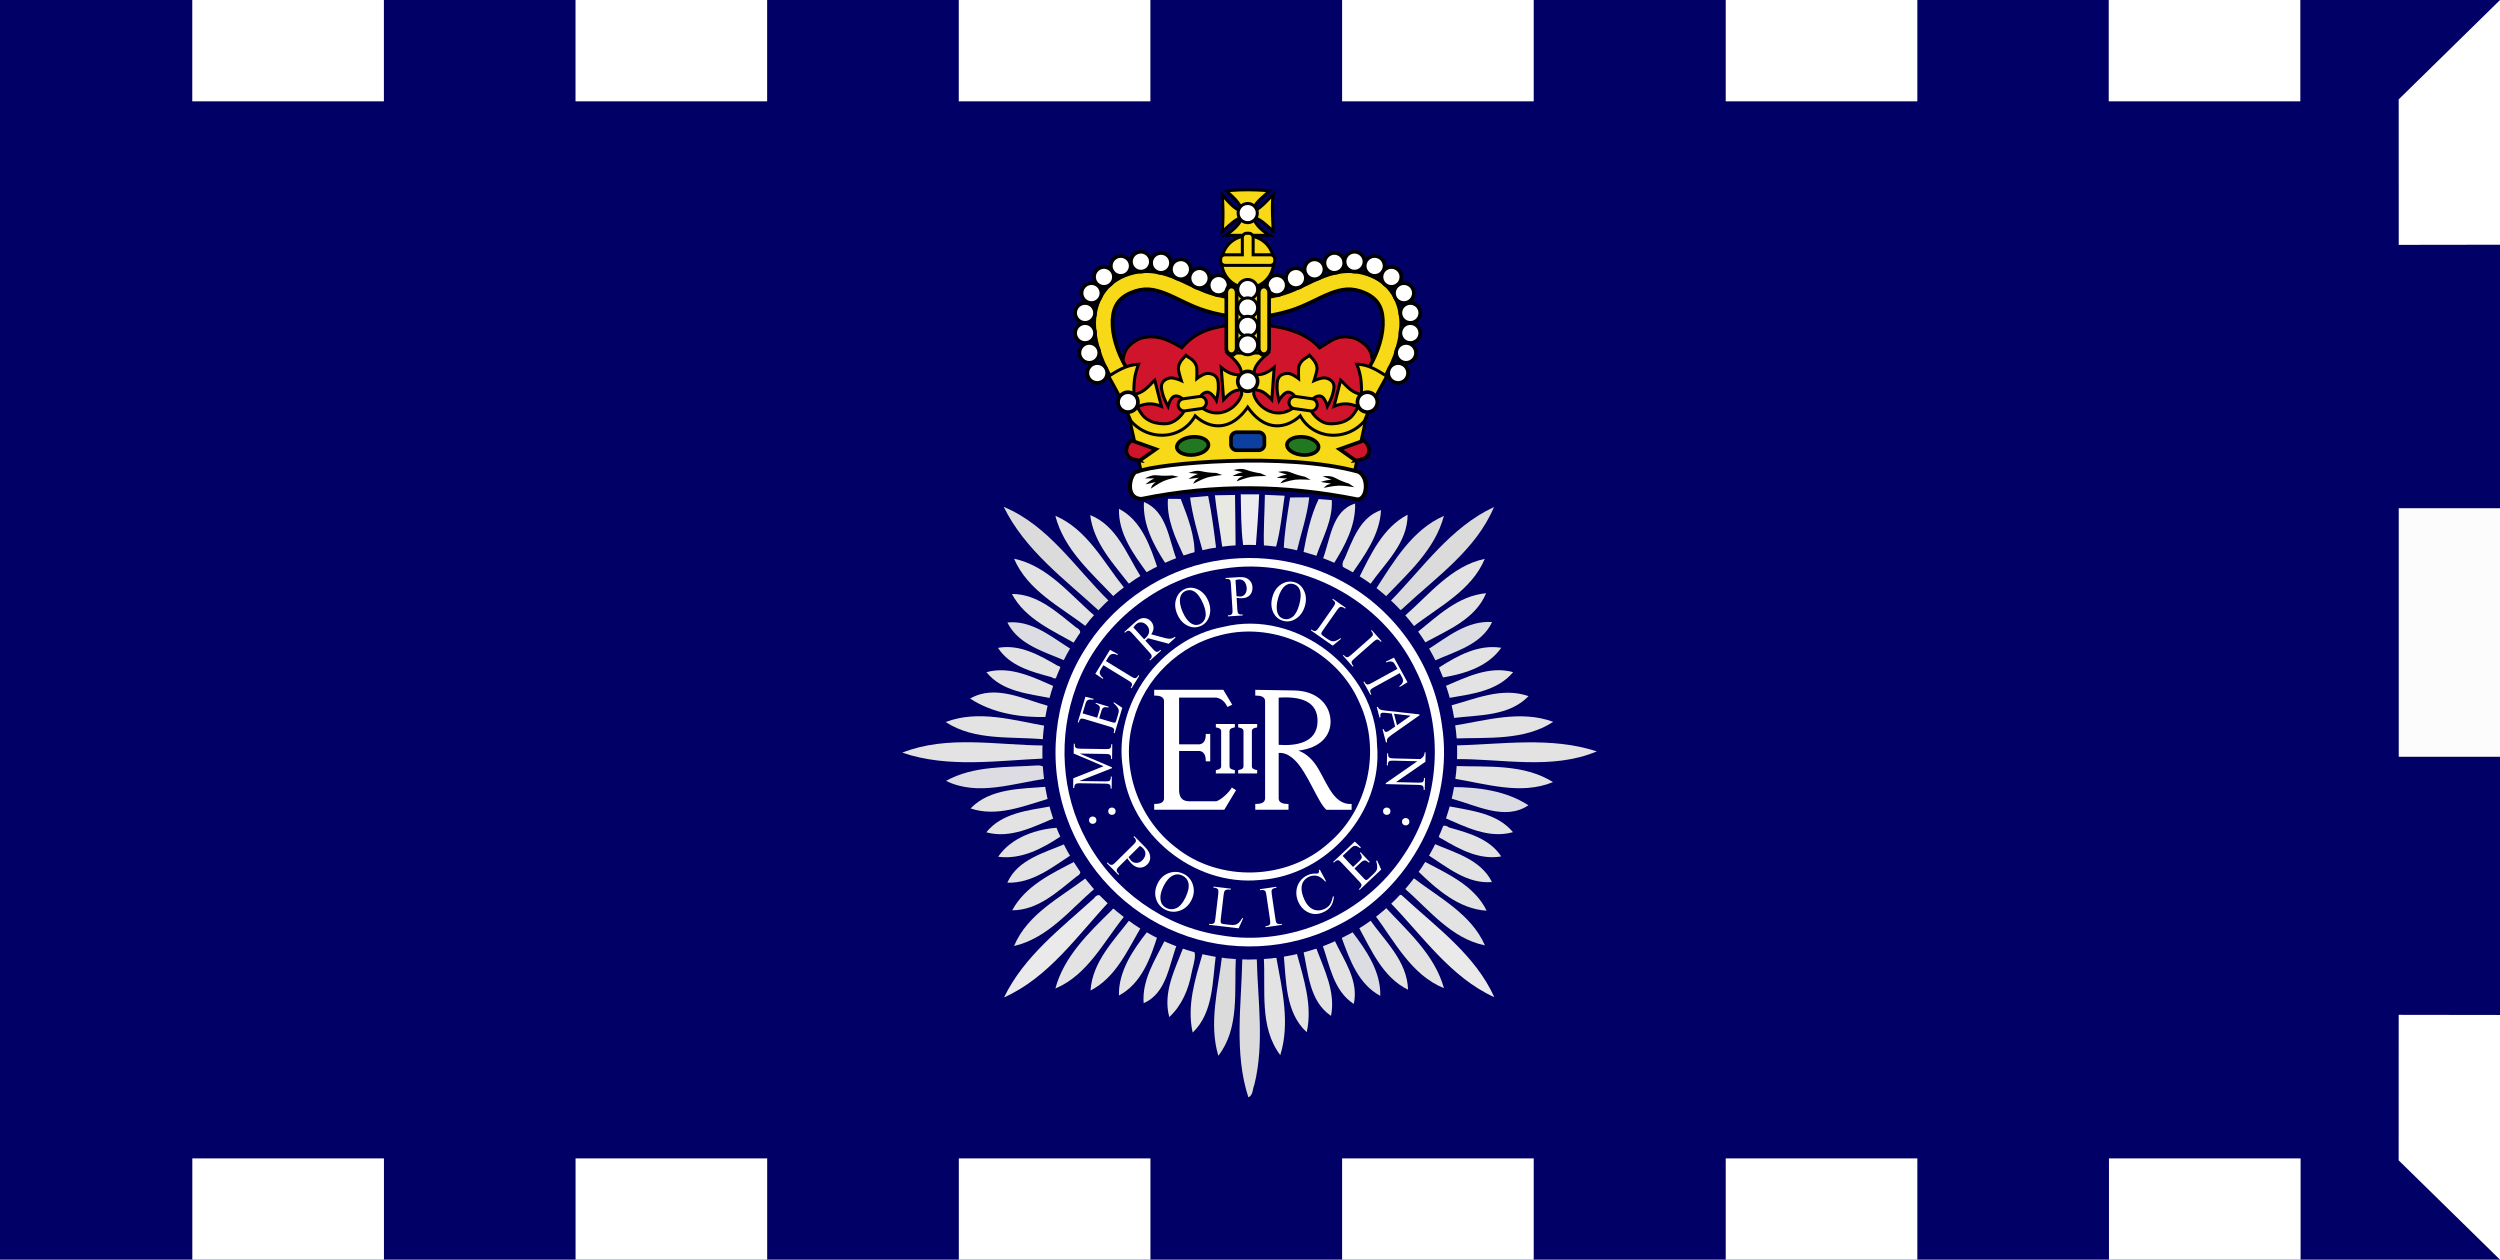 <svg
    xmlns="http://www.w3.org/2000/svg"
    xmlSpace="preserve"
    id="Layer_1"
    width="5000"
    height="2519.383"
    x="0"
    y="0"
    version="1.1"
    viewBox="0 0 5000 2519.383"
  >
    <path fill="#006" d="M0 0h5000v2519.382H0z"></path>
    <path
      id="path197"
      fill="#DCDCE3"
      d="M2580.245 994.94c12.681-.103 25.474-.195 38.267-.294-3.979 36.724-16.283 71.607-24.815 107.362-6.587-.193-19.765-.479-26.342-.676 1.156-35.853 7.352-71.124 12.89-106.392"
    ></path>
    <path
      id="path199"
      fill="#E3E3E3"
      d="M2637.296 998.134c6.61.483 19.688 1.552 26.274 2.035 2.229 39.923-18.504 75.388-30.996 112.013-6.616-.581-19.979-1.738-26.646-2.322 7.06-38.083 14.531-76.549 31.368-111.726"
    ></path>
    <path
      id="path205"
      fill="#E3E3E3"
      d="M2644.287 1121.586c16.455-39.536 18.009-100.098 65.995-114.438 1.151 44.187-20.247 84.009-42.923 120.347-5.714-1.454-17.261-4.457-23.072-5.909"
    ></path>
    <path
      id="path217"
      fill="#E3E3E3"
      d="M2689.039 1117.611c15.991-37.114 30.745-82.851 72.977-97.384-2.422 49.421-32.363 89.531-59.104 128.683-14.435-5.522-23.441-16.765-13.873-31.299"
    ></path>
    <path
      id="path207"
      fill="#DBDBDB"
      d="M2779.569 1203.559c65.676-66.763 121.123-149.025 208.429-189.535-36.055 85.854-115.996 140.509-181.779 202.135-9.901 12.207-18.91-7.659-26.65-12.6"
    ></path>
    <path
      id="path221"
      fill="#DBDBDB"
      d="M2751.656 1178.365c36.049-55.715 72.67-118.795 136.146-146.606-17.825 67.831-72.67 115.408-119.188 164.341-4.26-4.455-12.7-13.278-16.958-17.735"
    ></path>
    <path
      id="path271"
      fill="#E3E3E3"
      d="M2908.623 1490.965c94.971-2.13 192.646-18.412 285.077 11.832-90.692 37.979-190.603 14.135-285.454 15.41.095-6.793.279-20.459.377-27.242"
    ></path>
    <path
      id="path303"
      fill="#E3E3E3"
      d="M2835.477 1741.932c3.293-4.757 9.785-14.253 13.088-19.009 46.609 24.824 100.283 48.167 124.697 98.451-55.42-3.273-99.991-42.91-137.785-79.442"
    ></path>
    <path
      id="path275"
      fill="#E3E3E3"
      d="M2908.623 1532.045c66.173 2.229 138.75-4.746 197.383 32.167-64.805 26.653-134.502 3.021-200.186-7.263.68-6.199 2.032-18.69 2.803-24.904"
    ></path>
    <path
      id="path279"
      fill="#DCDCE3"
      d="M2904.463 1574.105c52.514.188 107.362 7.267 152.422 36.436-46.895 31.792-104.844-.271-153.295-13.091l-5.227-8.042z"
    ></path>
    <path
      id="path287"
      fill="#E3E3E3"
      d="M2896.905 1612.388c45.351 8.905 97.481 13.755 129.063 51.925-48.755 13.855-95.348-10.947-138.949-29.559 2.433-5.527 7.371-16.768 9.886-22.366"
    ></path>
    <path
      id="path295"
      fill="#E3E3E3"
      d="M2883.232 1677.391c-16.854-5.337-1.916-36.138 14.439-22.569 38.573 10.854 81.494 22.298 104.768 58.041-43.719 7.56-83.049-14.159-119.207-35.472"
    ></path>
    <path
      id="path299"
      fill="#E3E3E3"
      d="M2856.191 1710.057c2.627-5.83 7.77-17.442 10.366-23.244 42.735 18.603 94.981 31.862 117.354 77.315-49.702 4.07-88.557-29.173-127.72-54.071"
    ></path>
    <path
      id="path307"
      fill="#E3E3E3"
      d="M2808.641 1776.22c5.412-7.354 10.737-14.63 16.187-21.896 52.119 40.62 117.242 72.771 145.043 136.438-67.726-13.756-111.815-71.402-161.23-114.542"
    ></path>
    <path
      id="path311"
      fill="#EAEAEB"
      d="M2779.171 1803.958c8.632-3.018 17.923-21.693 26.743-11.24 66.372 61.438 144.572 116.954 182.762 201.742-88.094-40.127-143.822-123.271-209.505-190.502"
    ></path>
    <path
      id="path339"
      fill="#DBDBDB"
      d="M2484.594 1916.942c9.596 0 19.283.097 28.979.191 1.945 83.814 15.486 169.384-4.752 251.947-3.868 8.039-2.129 21.517-12.111 25.471-29.073-89.524-13.668-185.374-12.116-277.609"
    ></path>
    <path
      id="path243"
      fill="#E3E3E3"
      d="M1995.936 1295.707c43.889-7.92 83.14 14.842 119.476 35.869 16.961 2.891 2.036 34.193-12.11 22.771-39.537-10.574-83.727-21.999-107.366-58.64"
    ></path>
    <path
      id="path187"
      fill="#ECECF1"
      d="M2481.492 988.637h36.824c-1.452 35.179-3.885 70.354-6.783 105.431-6.301-.969-18.989-2.91-25.293-3.882-4.36-33.722-3.974-67.729-4.748-101.549"
    ></path>
    <path
      id="path189"
      fill="#E3E3E3"
      d="M2335.859 997.651c6.396.097 19.18.193 25.575.193 14.054 36.338 29.458 75.195 27.521 114.436-5.424-.289-16.372-.772-21.805-1.065-16.566-35.658-34.206-73.253-31.291-113.564"
    ></path>
    <path
      id="path191"
      fill="#E3E3E3"
      d="M2380.136 995.133c9.112-.775 27.14-2.424 36.147-3.199 7.559 36.043 12.017 72.676 16.568 109.205-6.879.098-20.637.291-27.612.392-9.794-35.081-20.259-70.161-25.103-106.398"
    ></path>
    <path
      id="path193"
      fill="#E9E9E3"
      d="M2429.748 990.575c13.369-.288 26.846-.481 40.311-.674.39 34.486.978 68.987 1.166 103.484-6.586.581-19.861 1.744-26.459 2.325-4.741-35.074-11.233-69.861-15.018-105.135"
    ></path>
    <path
      id="path195"
      fill="#E3E3E3"
      d="M2529.755 989.606c13.187.584 26.358 1.165 39.532 1.843-5.127 35.076-8.424 70.738-17.93 105.04-5.813-.875-17.551-2.617-23.451-3.392-1.172-34.498 1.371-68.992 1.849-103.491"
    ></path>
    <path
      id="path201"
      fill="#DBDBDB"
      d="M2007.46 1013.737c90.315 37.597 144.185 123.64 211.729 189.534-6.688 6.492-13.271 13.079-19.767 19.672-69.476-64.051-149.418-122.29-191.962-209.206"
    ></path>
    <path
      id="path203"
      fill="#E3E3E2"
      d="M2287.89 1003.949c46.707 19.377 49.614 76.356 66.279 117.44-5.623 1.647-16.865 4.848-22.579 6.396-24.026-36.724-46.32-78.487-43.7-123.836"
    ></path>
    <path
      id="path211"
      fill="#E3E3E3"
      d="M2237.984 1017.612c45.354 23.547 62.89 75.678 78.011 121.125-5.336 1.934-15.898 5.907-21.132 7.94-27.705-38.077-58.427-79.552-56.879-129.065"
    ></path>
    <path
      id="path213"
      fill="#E3E3E3"
      d="M2110.664 1031.566c64.052 27.515 96.216 92.439 137.689 144.089-6.195 6.587-12.5 13.274-18.695 19.859-46.133-49.221-101.558-95.826-118.994-163.948"
    ></path>
    <path
      id="path215"
      fill="#E3E3E3"
      d="M2180.431 1030.208c53.2 21.029 73.157 78.782 101.356 123.546q-10.762 8.431-21.51 16.861c-32.855-42.735-73.166-84.302-79.846-140.407"
    ></path>
    <path
      id="path219"
      fill="#E3E3E3"
      d="M2716.678 1158.115c24.414-48.159 48.146-102.418 98.546-128.775-.092 57.363-45.346 96.995-75.771 140.501-5.723-2.903-17.06-8.821-22.775-11.726"
    ></path>
    <path
      id="path231"
      fill="#E3E3E3"
      d="M2023.84 1187.962c51.648-.293 90.701 37.306 128.686 67.148 16.182 7.559 3.682 21.993-.493 32.854-46.897-27.133-101.359-49.618-128.193-100.002"
    ></path>
    <path
      id="path223"
      fill="#E3E3E3"
      d="M2028.1 1117.416c67.827 14.341 111.924 72.192 162.115 114.927-5.523 7.268-11.043 14.536-16.475 21.797-52.612-40.405-118.115-72.477-145.64-136.724"
    ></path>
    <path
      id="path235"
      fill="#DCDCE3"
      d="M2014.832 1245.038c49.802-4.946 88.468 29.55 128.098 53.67a5942 5942 0 0 1-11.24 23.457c-42.443-18.977-94.478-31.976-116.858-77.127"
    ></path>
    <path
      id="path247"
      fill="#E3E3E3"
      d="M1972.873 1344.369c48.25-13.391 94.573 10.734 137.591 29.339-2.036 5.724-6.2 17.058-8.23 22.779-45.456-9.018-98.069-13.169-129.361-52.118"
    ></path>
    <path
      id="path255"
      fill="#E3E3E3"
      d="M1940.311 1397.161c50.002-29.257 107.464 1.646 157.757 15.132-.977 5.424-2.81 16.285-3.784 21.705-52.805 1.348-108.814-7.173-153.973-36.837"
    ></path>
    <path
      id="path261"
      fill="#E3E3E3"
      d="M1891.284 1444.057c66.08-25.09 135.755-3.389 202.126 8.242-.964 6.604-3 19.887-4.069 26.453-66.371-6.386-139.339 3.596-198.057-34.695"
    ></path>
    <path
      id="path269"
      fill="#E3E3E3"
      d="M1804.465 1505.301c90.893-35.845 190.105-14.629 284.783-14.336.191 6.49.777 19.479 1.07 25.967-95.157 3.971-193.414 19.859-285.853-11.631"
    ></path>
    <path
      id="path273"
      fill="#DCDCE2"
      d="M1891.958 1561.712c55.718-30.714 120.546-26.747 181.978-30.811 15.604-.88 22.285 7.833 19.959 26.249-66.078 8.714-137.977 36.135-201.937 4.562"
    ></path>
    <path
      id="path277"
      fill="#E3E3E3"
      d="M1941.088 1616.83c39.148-40.41 100.098-39.033 152.134-43.404.773 6.018 2.222 18.132 2.998 24.228-49.8 14.734-103.095 36.91-155.132 19.176"
    ></path>
    <path
      id="path281"
      fill="#E3E3E3"
      d="M1972.58 1664.604c31.292-38.855 83.623-43.701 129.167-52.021 2.223 5.62 6.587 17.059 8.819 22.771-43.413 18.097-89.63 42.638-137.986 29.25"
    ></path>
    <path
      id="path293"
      fill="#E3E3E3"
      d="M1996.323 1713.454c26.836-39.357 78.188-56.487 123.643-58.237.481 4.253 1.353 12.989 1.845 17.232-36.926 24.61-79.368 47.281-125.488 41.005"
    ></path>
    <path
      id="path297"
      fill="#E3E3E3"
      d="M2014.634 1765.375c20.732-46.799 74.321-59.785 117.149-78.291 2.715 5.618 8.139 16.961 10.854 22.577-39.149 25.493-78.39 57.271-128.003 55.714"
    ></path>
    <path
      id="path305"
      fill="#E3E3E3"
      d="M2028.1 1892.035c26.848-64.43 92.442-96.699 144.969-136.921 5.717 6.989 11.525 13.952 17.336 21.023-50.191 43.223-94.478 100.101-162.305 115.898"
    ></path>
    <path
      id="path301"
      fill="#E3E3E3"
      d="M2024.416 1820.604c26.461-49.112 78.884-73.543 126.17-98.146 7.173 8.328 17.734 22.86 2.905 30.32-38.081 30.058-77.226 67.826-129.075 67.826"
    ></path>
    <path
      id="path309"
      fill="#EAEAEB"
      d="M2187.888 1796.694c9.89-14.63 21.613-.678 32.08 4.745-65.221 69.375-122.191 153.394-211.826 193.301 39.631-82.08 113.855-138.261 179.746-198.046"
    ></path>
    <path
      id="path313"
      fill="#E3E3E3"
      d="M2222.871 1820.999c9.009-13.287 17.827 7.363 26.449 10.841-42.148 51.65-73.735 117.937-138.564 145.165 17.158-63.853 66.476-111.235 112.115-156.006"
    ></path>
    <path
      id="path337"
      fill="#DBDBDB"
      d="M2443.896 1913.548c6.981.284 20.834.974 27.811 1.245-3.587 65.913 8.137 141.107-35.077 196.822-19.382-65.606-.485-132.466 7.266-198.067"
    ></path>
    <path
      id="path333"
      fill="#E3E3E3"
      d="M2405.521 1905.991c6.598.396 19.967 1.355 26.554 1.817-7.563 53.896-4.454 116.59-46.709 157.368-12.207-54.351 5.234-107.555 20.155-159.185"
    ></path>
    <path
      id="path329"
      fill="#E3E3E3"
      d="M2366.762 1894.748c35.854-5.903 20.251 30.808 16.477 50.763-6.104 33.243-19.568 65.313-44.676 88.673-13.265-49.137 11.149-94.96 28.199-139.436"
    ></path>
    <path
      id="path325"
      fill="#E3E3E3"
      d="M2330.236 1879.534c7.845 3.01 15.794 6.115 23.742 9.211-16.19 41.381-20.543 97.578-66.676 117.637-3.68-46.915 23.167-86.739 42.934-126.848"
    ></path>
    <path
      id="path323"
      fill="#E3E3E3"
      d="M2237.793 1991.049c-.869-49.209 28.39-91.374 57.363-128.484 5.138 1.854 15.313 5.623 20.449 7.479-14.248 45.727-32.656 97.275-77.812 121.005"
    ></path>
    <path
      id="path317"
      fill="#E3E3E3"
      d="M2260.855 1837.563c6.784 5.921 13.666 11.921 20.543 17.948-27.033 46.397-50.097 99.604-100.393 125.57 3.977-57.864 46.71-100.003 79.85-143.518"
    ></path>
    <path
      id="path341"
      fill="#E3E3E3"
      d="M2527.51 1913.349c6.301.396 18.813 1.173 25.123 1.551 11.606 63.952 27.896 131.219 7.918 195.346-42.612-56.392-28.852-131-33.041-196.897"
    ></path>
    <path
      id="path335"
      fill="#E3E3E3"
      d="M2567.167 1906.755c6.67.104 19.946.495 26.649.683 13.85 51.063 31.482 103.391 19.647 156.969-43.4-39.627-40.885-103.677-46.296-157.652"
    ></path>
    <path
      id="path331"
      fill="#E3E3E3"
      d="M2605.927 1898.433c6.67-.295 20.126-.971 26.836-1.373 16.085 43.236 38.763 87.023 29.271 134.699-43.899-29.646-45.358-86.617-56.107-133.326"
    ></path>
    <path
      id="path327"
      fill="#E3E3E3"
      d="M2644.477 1888.432c8.045-2.896 16.093-5.716 24.228-8.604 18.813 40.305 49.322 81.096 38.854 128.081-40.793-26.427-47.959-77.105-63.082-119.477"
    ></path>
    <path
      id="path321"
      fill="#DCDCE3"
      d="M2683.916 1877.006c-2.422-11.334 12.705-15.104 20.938-12.976 28.091 37.204 56.861 78.882 55.717 127.71-43.334-23.149-60.942-71.415-76.655-114.734"
    ></path>
    <path
      id="path319"
      fill="#E3E3E3"
      d="M2716.188 1852.006c7.664-4.336 15.404-8.816 23.168-13.152 30.615 43.599 75.1 83.318 76.738 140.597-51.358-25.21-73.76-80.335-99.906-127.445"
    ></path>
    <path
      id="path315"
      fill="#E3E3E3"
      d="M2749.6 1829.916c5.146-3.975 15.532-11.828 20.752-15.808 45.351 48.849 99.125 95.562 117.552 162.306-65.317-26.534-98.372-92.914-138.304-146.498"
    ></path>
    <path
      id="path265"
      fill="#E3E3E3"
      d="M2906.011 1451.527c65.902-10.471 134.884-32.063 200.481-7.838-58.34 38.168-131.79 30.72-198.152 33.314-.586-6.393-1.743-19.079-2.329-25.476"
    ></path>
    <path
      id="path257"
      fill="#E3E3E3"
      d="M2898.461 1411.899c51.354-13.564 105.229-38.564 158.613-19.58-39.232 40.687-100.287 37.394-152.122 43.886-1.65-6.085-4.845-18.195-6.491-24.306"
    ></path>
    <path
      id="path249"
      fill="#E3E3E3"
      d="M2887.686 1373.436c43.612-18.233 89.836-42.553 138.58-29.174-31.774 38.359-84.104 43.987-130.033 51.852-2.142-5.622-6.399-16.96-8.547-22.678"
    ></path>
    <path
      id="path245"
      fill="#E3E3E3"
      d="M2878.301 1334.866c36.826-23.631 78.678-46.61 124.234-39.345-27.922 39.923-78.604 53.689-124.146 60.561-.088-5.326-.088-15.904-.088-21.216"
    ></path>
    <path
      id="path239"
      fill="#DCDCE3"
      d="M2855.635 1298.992c39.439-25.094 78.574-58.227 128.588-54.926-21.613 46.016-74.428 58.615-116.652 77.998-3.024-5.806-8.958-17.233-11.936-23.072"
    ></path>
    <path
      id="path227"
      fill="#E3E3E3"
      d="M2808.832 1232.343c49.596-42.835 93.209-100.393 160.758-114.634-26.845 64.243-92.73 95.835-144.581 136.724-5.429-7.361-10.872-14.729-16.177-22.095z"
    ></path>
    <path
      id="path233"
      fill="#E3E3E3"
      d="M2832.275 1266.547c41.963-33.614 83.521-75 139.92-80.138-21.223 51.842-77.234 74.032-123.059 99.043-4.159-4.747-12.603-14.256-16.861-18.905"
    ></path>
    <path
      id="path225-1"
      fill="#006"
      d="M2401.042 1101.207c100.442-23.997 209.683-10.138 299.767 40.656 111.928 61.65 191.596 177.507 208.961 304.229 26.907 170.376-66.93 350.25-221.063 427.23-104.775 54.517-233.363 60.817-343.021 16.449-109.446-42.836-197.988-135.192-236.992-245.974-41.791-115.968-28.338-250.647 36.721-355.55 56.08-92.905 150.213-161.588 255.627-187.04"
    ></path>
    <path
      id="path225"
      fill="#FFF"
      d="M2407.275 1126.718c94.088-22.479 196.416-9.497 280.801 38.083 104.845 57.752 179.473 166.278 195.742 284.982 25.205 159.597-62.696 328.091-207.08 400.202-98.148 51.064-218.601 56.971-321.32 15.409-102.522-40.127-185.462-126.643-221.998-230.411-39.147-108.632-26.545-234.793 34.396-333.058 52.536-87.029 140.714-151.364 239.459-175.207"
    ></path>
    <path
      id="path229"
      fill="#006"
      d="M2446.518 1137.377c154.65-25.195 318.519 62.115 385.357 203.574 58.043 115.809 48.539 262.023-24.325 369.104-77.325 118.685-227.222 185.173-367.042 160.356-112.41-16.852-214.053-89.998-267.544-190.095-50.773-92.829-57.457-207.951-20.543-306.787 45.836-124.233 162.506-218.998 294.097-236.152"
    ></path>
    <path
      id="path237"
      fill="#FFF"
      d="M2447.094 1253.657c146.217-35.948 304.273 85.472 306.983 236.06 12.299 134.487-100.298 261.899-234.312 270.239-131.484 13.288-261.236-91.375-274.023-223.249-20.156-128.209 74.324-259.298 201.352-283.05"
    ></path>
    <path
      id="path241"
      fill="#006"
      d="M2443.314 1269.748c109.316-27.513 231.586 32.268 275.775 136.055 43.795 93.795 17.436 213.449-61.643 280.229-82.553 74.899-218.398 78.974-305.315 9.198-75.778-57.373-112.597-162.411-85.364-254.068 21.806-83.717 92.447-151.744 176.547-171.414"
    ></path>
    <path
      id="path259"
      fill="#006"
      d="M2565.406 1400.36c18.999 2.229 42.553-1.827 56.206 15.132 11.841 18.396 11.348 42.521 2.928 62.113-12.323 21.023-38.758 20.808-59.785 24.314-.409-33.815-.595-67.726.651-101.559"
    ></path>
    <path
      id="path267"
      fill="#006"
      d="M2463.768 1458.1c9.689-5.225 30.812-8.799 29.353 9.129 1.753 28.101.2 56.281-.481 84.384-6.586-.687-19.568-2.12-26.069-2.794-3.874-30.028-1.933-60.471-2.803-90.719"
    ></path>
    <g id="g357" fill="#FFF" transform="translate(-162 -168.279)">
      <path
        id="path359"
        d="m2385.886 1704.649-65.161 25.683 51.431.743q7.098.096 8.877-1.249c1.606-1.228 2.432-3.198 2.468-5.896l.049-2.441 2.102.021-.354 23.994-2.1-.035.04-2.429c.039-2.929-.909-5.009-2.857-6.256-1.202-.765-3.965-1.175-8.28-1.239l-50.295-.727c-3.416-.049-5.875.254-7.399.908-1.099.467-2.036 1.314-2.793 2.578-.747 1.26-1.144 3.305-1.201 6.115l-2.1-.04.282-19.512 60.591-24.115-59.87-25.469.271-19.513 2.111.027-.029 2.386c-.058 2.959.908 5.042 2.857 6.288 1.199.763 3.955 1.173 8.271 1.239l50.304.729c4.723.078 7.687-.36 8.877-1.288 1.607-1.229 2.436-3.212 2.472-5.913l.028-2.387 2.101.031-.425 29.276-2.103-.043.036-2.438c.039-2.95-.908-5.031-2.855-6.24-1.2-.771-3.955-1.179-8.278-1.24l-51.431-.749 64.386 27.52z"
      ></path>
      <path
        id="path361"
        d="m2327.234 1595.011 29.146 8.759 4.362-14.506c1.135-3.763 1.248-6.472.369-8.119-1.164-2.183-3.813-4.011-7.97-5.455l.554-1.808 25.649 7.721-.539 1.798c-3.729-.625-6.162-.86-7.313-.713-1.446.205-2.733.866-3.861 1.967-1.126 1.122-2.102 3.046-2.924 5.808l-4.361 14.514 24.3 7.305c3.256.979 5.28 1.438 6.065 1.4.782-.034 1.484-.327 2.101-.854q.907-.788 1.733-3.515l3.357-11.186c1.124-3.736 1.646-6.529 1.57-8.388-.065-1.854-.729-3.834-1.971-5.891-1.637-2.683-4.408-5.764-8.297-9.236l.577-1.942 16.777 11.239-15.283 50.854-2.017-.6.691-2.341c.475-1.554.501-3.147.085-4.8a4.64 4.64 0 0 0-1.979-2.898c-1.051-.724-3.375-1.623-6.963-2.695l-47.9-14.408c-4.677-1.396-7.686-1.831-9.027-1.334-1.797.743-3.104 2.462-3.927 5.188l-.701 2.334-2.014-.603 15.289-50.854 16.363 4.131-.567 1.887c-4.08-.479-6.975-.523-8.67-.146-1.699.394-3.181 1.291-4.428 2.685-.938 1.137-1.895 3.341-2.887 6.61z"
      ></path>
      <path
        id="path363"
        d="m2382.023 1467.916 15.793 8.783-1.014 1.643c-2.904-1.344-5.102-2.1-6.604-2.246q-3.632-.372-6.328 1.025c-1.8.947-3.438 2.627-4.932 5.053l-5.063 8.287 50.164 30.719c4.03 2.476 6.794 3.63 8.262 3.463 2.024-.268 3.748-1.557 5.14-3.834l1.249-2.036 1.799 1.096-15.264 24.912-1.799-1.104 1.271-2.078c1.521-2.479 1.771-4.746.719-6.838-.634-1.26-2.812-3.024-6.481-5.276l-50.164-30.709-4.324 7.053c-1.674 2.744-2.639 4.837-2.905 6.271-.313 1.859.084 3.865 1.175 6.008 1.086 2.146 3.048 4.229 5.904 6.249l-1.013 1.645-14.974-10.13z"
      ></path>
      <path
        id="path365"
        d="m2513.094 1443.443-13.645 12.324-41.438-11.088a100 100 0 0 1-3.057 2.891c-.323.296-.681.615-1.07.947-.39.32-.795.643-1.221 1.005l14.989 16.597c3.246 3.594 5.622 5.504 7.097 5.752 2.083.357 4.069-.304 5.979-2.025l1.998-1.813 1.42 1.563-21.929 19.776-1.405-1.563 1.929-1.729c2.157-1.953 2.998-4.137 2.508-6.563-.257-1.35-1.854-3.648-4.798-6.904l-33.317-36.924c-3.248-3.594-5.623-5.516-7.105-5.743-2.093-.351-4.107.349-6.048 2.09l-1.933 1.745-1.399-1.568 18.633-16.813c5.435-4.907 9.833-8.071 13.209-9.521 3.369-1.426 7.031-1.775 10.978-1.021 3.944.752 7.392 2.769 10.354 6.057 3.17 3.506 4.902 7.476 5.186 11.914s-1.238 9.13-4.568 14.08l25.356 6.858c5.812 1.587 10.146 2.217 12.992 1.882 2.851-.328 5.819-1.589 8.916-3.771l1.398 1.566zm-62.834 3.418c.473-.443.9-.796 1.258-1.107.371-.303.664-.547.884-.752 4.873-4.41 7.495-8.906 7.842-13.496.342-4.6-1.124-8.729-4.428-12.38-3.228-3.564-6.843-5.573-10.854-5.999-4.02-.427-7.676.849-10.965 3.818q-2.186 1.976-5.197 6.146z"
      ></path>
      <path
        id="path367"
        d="M2532.498 1345.959c8.247-3.472 16.855-2.977 25.85 1.471 8.978 4.449 15.666 11.91 20.078 22.388 4.532 10.771 5.252 21.007 2.166 30.687-3.094 9.682-8.972 16.349-17.608 19.98-8.745 3.674-17.544 3.294-26.421-1.146-8.867-4.434-15.623-12.168-20.27-23.194q-7.097-16.905-1.309-31.921c3.368-8.673 9.207-14.769 17.514-18.265m.715 4.191c-5.681 2.396-9.259 6.673-10.695 12.823q-2.72 11.5 4.419 28.448c4.873 11.579 10.845 19.565 17.904 23.945q8.091 4.971 16.483 1.442c5.963-2.514 9.793-7.182 11.486-14.016 1.702-6.836.198-15.849-4.514-27.053-5.102-12.142-11.05-20.288-17.847-24.458-5.439-3.296-11.181-3.675-17.236-1.131"
      ></path>
      <path
        id="path369"
        d="m2635.23 1363.854 1.391 22.385c.303 4.836.965 7.813 1.979 8.918q2.087 2.376 5.989 2.129l2.643-.167.132 2.105-29.467 1.819-.123-2.098 2.583-.159c2.903-.189 4.917-1.367 6.038-3.559.611-1.211.771-4.012.5-8.396l-3.066-49.642c-.302-4.835-.957-7.81-1.929-8.923-1.421-1.58-3.438-2.285-6.04-2.128l-2.579.159-.136-2.09 25.209-1.571c6.15-.375 11.045.026 14.688 1.222 3.644 1.191 6.784 3.402 9.414 6.605 2.651 3.22 4.116 7.125 4.399 11.733.391 6.271-1.146 11.496-4.609 15.646-3.463 4.153-8.561 6.455-15.327 6.869-1.654.099-3.461.077-5.396-.067a59 59 0 0 1-6.293-.79m-.199-3.227c1.824.266 3.423.449 4.824.558 1.4.107 2.593.125 3.566.067 3.521-.228 6.455-1.929 8.82-5.132 2.361-3.198 3.406-7.22 3.104-12.054-.208-3.32-1.014-6.372-2.404-9.155-1.396-2.771-3.246-4.807-5.571-6.076-2.329-1.268-4.895-1.831-7.732-1.652-1.721.101-3.917.608-6.579 1.487l1.979 31.957z"
      ></path>
      <path
        id="path371"
        d="M2750.871 1332.665c8.629 2.42 15.045 8.177 19.289 17.271 4.246 9.072 4.832 19.086 1.751 30.015-3.163 11.265-8.989 19.712-17.438 25.353-8.457 5.64-17.184 7.188-26.222 4.644-9.122-2.579-15.786-8.368-19.952-17.364-4.158-9.008-4.639-19.257-1.377-30.776 3.32-11.765 9.602-20.354 18.867-25.766 8.076-4.703 16.427-5.83 25.082-3.377m-2.051 3.72c-5.921-1.666-11.381-.553-16.354 3.354-6.2 4.854-10.946 13.184-14.287 25-3.405 12.095-3.719 22.053-.928 29.875 2.159 5.957 6.152 9.755 11.989 11.403 6.226 1.761 12.132.492 17.723-3.793 5.593-4.282 10.034-12.271 13.335-23.96 3.575-12.686 4.001-22.764 1.3-30.252-2.186-5.969-6.434-9.844-12.778-11.627"
      ></path>
      <path
        id="path373"
        d="m2843.094 1444.601 1.146 1.281-16.814 13.744-43.688-30.638 1.211-1.729 2.116 1.494c2.386 1.668 4.705 1.996 6.947.99 1.274-.591 3.169-2.674 5.691-6.27l28.513-40.681q4.144-5.898 4.021-8.206c-.121-2.125-1.262-3.938-3.406-5.427l-2.119-1.494 1.212-1.714 25.542 17.907-1.188 1.714q-4.483-3.196-6.973-3.488c-1.66-.193-3.052.049-4.197.729s-3.039 2.896-5.659 6.646l-27.765 39.604c-1.81 2.577-2.815 4.497-3.033 5.771-.137.885.04 1.729.52 2.524.484.785 2.536 2.472 6.174 5.021l4.11 2.892c4.323 3.03 7.616 4.806 9.873 5.313 2.235.521 4.725.369 7.439-.434 2.694-.812 6.138-2.65 10.327-5.549"
      ></path>
      <path
        id="path375"
        d="m2869.002 1500.177-1.583 1.391-19.539-22.129 1.577-1.398 1.607 1.836c1.875 2.129 3.939 3.059 6.188 2.805 1.437-.196 3.896-1.826 7.36-4.885l37.284-32.91c2.931-2.576 4.703-4.447 5.361-5.604.487-.879.63-1.938.447-3.18-.304-1.723-1.005-3.188-2.069-4.408l-1.607-1.824 1.569-1.398 19.536 22.131-1.566 1.404-1.657-1.877q-2.784-3.151-6.147-2.763c-1.471.166-3.938 1.775-7.406 4.837l-37.274 32.918q-4.386 3.874-5.36 5.601c-.478.876-.617 1.948-.408 3.22.281 1.688.963 3.145 2.029 4.364z"
      ></path>
      <path
        id="path377"
        d="m2977.029 1532.832-15.471 9.357-.926-1.696c2.604-1.854 4.354-3.401 5.23-4.622 1.408-1.979 2.168-3.981 2.232-6.016.077-2.021-.574-4.284-1.935-6.771l-4.681-8.521-51.553 28.336c-4.146 2.272-6.514 4.093-7.1 5.449-.771 1.889-.52 4.013.771 6.355l1.156 2.103-1.848 1.006-14.067-25.606 1.851-1.004 1.172 2.131c1.396 2.564 3.262 3.89 5.563 4.013 1.416.076 4.018-.938 7.813-3.019l51.543-28.313-3.985-7.271q-2.327-4.218-3.991-5.619c-1.483-1.189-3.425-1.854-5.815-1.973-2.396-.119-5.18.566-8.34 2.029l-.937-1.688 16.221-7.983z"
      ></path>
      <path
        id="path379"
        d="m2952.289 1621.232-6.705-25.813-12.938-1.47q-4.767-.53-6.929.018c-1.126.293-2 1.043-2.606 2.235-.61 1.183-.639 3.426-.053 6.691l-2.029.525-5.462-20.987 2.021-.528c1.289 2.639 2.461 4.247 3.563 4.848 2.194 1.207 6.256 2.137 12.155 2.768l67.422 7.496.447 1.729-55.937 39.336c-4.492 3.179-7.286 5.713-8.37 7.627-1.084 1.896-1.367 4.237-.853 7.013l-2.028.526-6.849-26.305 2.037-.541c.834 2.627 1.808 4.286 2.888 5.009 1.084.714 2.233.912 3.443.61 1.606-.414 3.981-1.749 7.11-3.951zm3.704-2.441 27.175-19.142-33.13-3.778z"
      ></path>
      <path
        id="path381"
        d="m3013.279 1673.127-.471 18.701-58.75 40.664 44.386 1.104c4.718.117 7.688-.287 8.892-1.207 1.617-1.204 2.461-3.178 2.525-5.873l.059-2.384 2.104.04-.587 23.986-2.104-.052.053-2.44c.078-2.909-.855-5.012-2.798-6.261q-1.781-1.157-8.261-1.338l-64.867-1.601.033-1.835 63.115-43.856-47.396-1.176c-4.731-.127-7.69.255-8.892 1.144-1.621 1.254-2.466 3.213-2.542 5.893l-.057 2.441-2.101-.063.594-23.977 2.114.045-.064 2.388c-.077 2.95.855 5.04 2.787 6.312 1.19.773 3.947 1.229 8.271 1.338l53.521 1.321c2.649-1.924 4.412-3.397 5.282-4.407.853-1.007 1.664-2.521 2.436-4.492.362-.977.573-2.461.61-4.463z"
      ></path>
    </g>
    <g id="g383" fill="#FFF" transform="translate(-162 -168.279)">
      <path
        id="path385"
        d="m2416.751 1884.849-15.953 15.768c-3.446 3.396-5.215 5.89-5.3 7.461-.17 2.188.768 4.33 2.811 6.397l2.072 2.1-1.486 1.479-23.191-23.465 1.496-1.48 2.034 2.063c2.291 2.313 4.666 3.229 7.173 2.738 1.362-.298 3.614-1.979 6.729-5.057l35.381-34.957c3.445-3.409 5.233-5.885 5.348-7.438.15-2.226-.805-4.374-2.848-6.435l-2.035-2.066 1.494-1.471 19.834 20.061c4.846 4.9 8.147 9.271 9.936 13.1 1.779 3.814 2.432 7.891 1.951 12.199-.477 4.313-2.355 8.07-5.65 11.322-4.465 4.414-9.557 6.547-15.261 6.351-5.726-.179-11.235-2.966-16.552-8.349-1.314-1.313-2.631-2.843-3.955-4.561a77 77 0 0 1-4.028-5.76m2.31-2.285a84 84 0 0 0 3.144 4.409c.964 1.229 1.828 2.228 2.603 3.023 2.771 2.795 6.237 4.146 10.418 4.025 4.175-.107 7.979-1.854 11.432-5.271 2.377-2.34 4.088-5 5.178-7.979 1.066-2.972 1.237-5.844.49-8.626-.747-2.773-2.241-5.293-4.467-7.549-1.354-1.377-3.349-2.881-5.998-4.537z"
      ></path>
      <path
        id="path387"
        d="M2529.643 1916.192c8.959 4.444 15.021 11.692 18.207 21.757 3.175 10.041 2.234 20.161-2.809 30.333-5.208 10.469-12.832 17.53-22.883 21.152q-15.075 5.441-29.154-1.542c-9.492-4.729-15.784-12.063-18.896-22.01-3.112-9.953-1.998-20.297 3.322-31 5.449-10.938 13.604-18.022 24.508-21.229 9.451-2.801 18.689-1.949 27.705 2.539m-2.809 3.224c-6.17-3.054-12.256-3.235-18.254-.509-7.468 3.396-13.929 10.567-19.388 21.543-5.605 11.266-7.487 21.124-5.698 29.581 1.408 6.438 5.146 11.165 11.211 14.199 6.475 3.213 13.081 3.349 19.807.396 6.738-2.956 12.807-9.884 18.207-20.771 5.869-11.789 7.91-21.739 6.151-29.846-1.45-6.465-5.459-11.332-12.036-14.593"
      ></path>
      <path
        id="path389"
        d="m2646.472 2004.327 1.816.606-8.98 19.979-59.209-6.96.245-2.094 2.876.342c3.237.381 5.669-.396 7.309-2.35.938-1.104 1.646-3.831 2.166-8.202l5.801-49.34c.562-4.77.386-7.833-.521-9.15-1.269-1.827-3.357-2.907-6.254-3.248l-2.866-.338.246-2.088 34.614 4.08-.237 2.074c-4.052-.509-6.946-.475-8.681.134-1.731.6-2.959 1.456-3.709 2.598-.746 1.133-1.381 3.971-1.92 8.521l-5.647 48.046c-.356 3.125-.312 5.299.152 6.529q.538 1.276 1.873 1.993c.898.484 3.813 1.015 8.735 1.596l5.582.659c5.858.69 10.03.742 12.5.146 2.47-.572 4.818-1.843 7.021-3.829 2.221-1.961 4.579-5.202 7.088-9.704"
      ></path>
      <path
        id="path391"
        d="m2725.477 2015.899.305 2.089-32.627 4.819-.303-2.073 2.688-.41c3.145-.46 5.288-1.71 6.445-3.761.718-1.338.742-4.276.062-8.854l-7.271-49.19c-.566-3.856-1.188-6.373-1.842-7.521-.527-.894-1.416-1.567-2.678-2.085-1.775-.646-3.563-.853-5.359-.586l-2.695.396-.295-2.078 32.617-4.815.313 2.071-2.754.402c-3.097.465-5.23 1.715-6.386 3.758-.752 1.342-.813 4.297-.127 8.858l7.271 49.203c.582 3.845 1.192 6.367 1.866 7.53.518.882 1.415 1.552 2.715 2.063 1.738.664 3.508.866 5.313.59z"
      ></path>
      <path
        id="path393"
        d="m2801.645 1907.524 12.39 23.122-1.611.729c-5.37-6.183-10.742-9.935-16.123-11.278-5.387-1.355-10.854-.771-16.406 1.742-4.646 2.104-8.317 5.189-11.021 9.252-2.689 4.066-3.945 9.174-3.761 15.313.186 6.151 2.017 13.084 5.479 20.767 2.869 6.346 6.377 11.396 10.513 15.135 4.154 3.738 8.822 5.91 14.026 6.554 5.212.635 10.435-.224 15.681-2.6 4.547-2.069 8.129-4.854 10.718-8.37 2.605-3.522 4.688-9.13 6.25-16.813l2.07.312c-.691 7.832-2.732 14.264-6.114 19.281-3.388 5.017-8.301 8.979-14.743 11.898-11.621 5.265-22.571 5.021-32.854-.715-7.667-4.271-13.457-10.742-17.384-19.437-3.17-7.021-4.507-14.141-4.021-21.427.492-7.285 2.753-13.794 6.795-19.51 4.052-5.703 9.336-10.039 15.854-12.978 5.063-2.307 10.624-3.313 16.68-3.063 1.796.099 3.012.021 3.616-.263.948-.421 1.599-1.104 1.987-2.082.479-1.348.524-2.918.166-4.744z"
      ></path>
      <path
        id="path395"
        d="m2847.245 1880.061 20.864 22.146 12.309-11.596c3.203-3.021 4.883-5.512 5.063-7.466.225-2.633-1.064-5.604-3.906-8.971l1.523-1.438 18.375 19.512-1.521 1.438c-2.96-2.366-4.991-3.759-6.112-4.164-1.396-.493-2.931-.487-4.57.03-1.648.518-3.648 1.873-5.982 4.069l-12.314 11.608 17.401 18.468c2.34 2.479 3.863 3.879 4.601 4.21q1.094.495 2.363.208c.848-.208 2.049-1.025 3.587-2.479l9.509-8.955c3.153-2.998 5.254-5.388 6.269-7.17 1.021-1.791 1.575-3.953 1.68-6.498.112-3.306-.582-7.54-2.024-12.676l1.647-1.558 8.398 18.604-43.188 40.68-1.435-1.521 1.988-1.861a11 11 0 0 0 2.866-4.495c.463-1.271.438-2.5-.084-3.673q-.776-1.786-4.629-5.868l-34.297-36.4c-3.351-3.561-5.771-5.423-7.265-5.563-2.038-.165-4.2.84-6.524 3.021l-1.972 1.871-1.452-1.537 43.188-40.663 12.197 11.678-1.612 1.534c-3.362-2.408-5.905-3.852-7.646-4.271-1.754-.448-3.571-.302-5.487.414-1.502.612-3.638 2.243-6.423 4.87z"
      ></path>
    </g>
    <g id="g4442" transform="matrix(6.053 0 0 6.053 750.623 -969.57)">
      <path
        id="path8159-0-3"
        fill="#CF142B"
        stroke="#000"
        strokeWidth="0.496"
        d="m289.081 304.264 24.218 2.347 9.853-2.347s5.056-8.232 5.612-13.158c.256-2.269-.009-4.299-.081-6.579-.037-1.18.865-2.276.859-3.454-.011-2.039-.249-4.277-1.543-5.946-1.029-1.328-3.252-2.939-4.992-3.322-4.975-1.097-6.737.744-10.997 3.322-5.529-6.159-14.466-7.358-22.579-7.905a17 17 0 0 0-2.343 0c-7.819.554-15.223 1.373-20.579 7.905-4.26-2.579-8.022-4.419-12.997-3.322-1.74.383-3.963 1.995-4.992 3.322-1.293 1.669-1.547 3.907-1.557 5.946-.005 1.178.908 2.273.873 3.454-.068 2.28-.337 4.31-.081 6.579.556 4.926 5.612 13.158 5.612 13.158l9.853 2.347 24.218-2.347z"
      ></path>
      <g
        id="g4294"
        stroke="#000"
        transform="translate(-138.273 37.06)scale(1.21)"
      >
        <g id="g4194-6" transform="matrix(-1 0 0 1 92.82 0)">
          <path
            id="path4196-6"
            fill="#F7D917"
            strokeWidth="0.41"
            d="M-286.558 175.819c-2.207-.104-4.564.241-7 1.281-5.933 2.534-8.246 8.232-8.031 13.688s2.476 11.001 5.344 15.281l4.156-2.781c-2.405-3.589-4.337-8.541-4.5-12.688s.944-7.174 5-8.906c3.57-1.525 6.222-1.044 9.406.187s6.652 3.387 10.937 4.719c6.74 2.095 10.688 1.531 10.688 1.531v-5s-3.515.451-9.188-1.313c-3.508-1.09-6.833-3.127-10.625-4.594-1.895-.732-3.979-1.301-6.187-1.405z"
          ></path>
          <g id="g4180-3" fill="#FFF" strokeWidth="0.566">
            <path
              id="path5055-0-2-2-9-3-7-4-9-7-6-73"
              d="M-270.334 179.628a2.71 2.71 0 1 0 5.42 0 2.71 2.71 0 0 0-5.42 0z"
            ></path>
            <path
              id="path5055-0-2-2-9-3-7-4-9-7-6-5-3"
              d="M-275.561 177.706a2.71 2.71 0 1 0 5.42 0 2.71 2.71 0 0 0-5.42 0z"
            ></path>
            <path
              id="path5055-0-2-2-9-3-7-4-9-7-6-8-8"
              d="M-280.642 175.29a2.71 2.71 0 1 0 5.42 0 2.71 2.71 0 0 0-5.42 0z"
            ></path>
            <path
              id="path5055-0-2-2-9-3-7-4-9-7-6-2-4"
              d="M-286.057 173.541a2.71 2.71 0 1 0 5.42 0 2.71 2.71 0 0 0-5.42 0z"
            ></path>
            <path
              id="path5055-0-2-2-9-3-7-4-9-7-6-1-6"
              d="M-291.555 173.208a2.71 2.71 0 1 0 5.42 0 2.71 2.71 0 0 0-5.42 0z"
            ></path>
            <path
              id="path5055-0-2-2-9-3-7-4-9-7-6-6-3"
              d="M-297.053 174.374a2.71 2.71 0 1 0 5.42 0 2.71 2.71 0 0 0-5.42 0z"
            ></path>
            <path
              id="path5055-0-2-2-9-3-7-4-9-7-6-08-0"
              d="M-301.635 177.373a2.71 2.71 0 1 0 5.42 0 2.71 2.71 0 0 0-5.42 0z"
            ></path>
            <path
              id="path5055-0-2-2-9-3-7-4-9-7-6-4-1"
              d="M-305.05 181.788a2.71 2.71 0 1 0 5.42 0 2.71 2.71 0 0 0-5.42 0z"
            ></path>
            <path
              id="path5055-0-2-2-9-3-7-4-9-7-6-7-65"
              d="M-306.799 187.203a2.71 2.71 0 1 0 5.42 0 2.71 2.71 0 0 0-5.42 0z"
            ></path>
            <path
              id="path5055-0-2-2-9-3-7-4-9-7-6-7-9-9"
              d="M-306.799 192.701a2.71 2.71 0 1 0 5.42 0 2.71 2.71 0 0 0-5.42 0z"
            ></path>
            <path
              id="path5055-0-2-2-9-3-7-4-9-7-6-7-6-5"
              d="M-305.633 198.115a2.71 2.71 0 1 0 5.42 0 2.71 2.71 0 0 0-5.42 0z"
            ></path>
            <path
              id="path5055-0-2-2-9-3-7-4-9-7-6-7-90-8"
              d="M-303.467 203.613a2.71 2.71 0 1 0 5.42 0 2.71 2.71 0 0 0-5.42 0z"
            ></path>
          </g>
        </g>
        <g id="g4194">
          <path
            id="path4196"
            fill="#F7D917"
            strokeWidth="0.41"
            d="M325.62 175.819c-2.208-.104-4.564.241-7 1.281-5.933 2.534-8.246 8.232-8.031 13.688s2.476 11.001 5.344 15.281l4.156-2.781c-2.405-3.589-4.337-8.541-4.5-12.688s.944-7.174 5-8.906c3.57-1.525 6.223-1.044 9.406.187s6.652 3.387 10.937 4.719c6.74 2.095 10.688 1.531 10.688 1.531v-5s-3.515.451-9.188-1.313c-3.508-1.09-6.833-3.127-10.625-4.594-1.895-.732-3.979-1.301-6.187-1.405z"
          ></path>
          <g id="g4180" fill="#FFF" strokeWidth="0.566">
            <path
              id="path5055-0-2-2-9-3-7-4-9-7-6"
              d="M341.844 179.628a2.71 2.71 0 1 0 5.42 0 2.71 2.71 0 0 0-5.42 0z"
            ></path>
            <path
              id="path5055-0-2-2-9-3-7-4-9-7-6-5"
              d="M336.617 177.706a2.71 2.71 0 1 0 5.42 0 2.71 2.71 0 0 0-5.42 0z"
            ></path>
            <path
              id="path5055-0-2-2-9-3-7-4-9-7-6-8"
              d="M331.536 175.29a2.71 2.71 0 1 0 5.42 0 2.71 2.71 0 0 0-5.42 0z"
            ></path>
            <path
              id="path5055-0-2-2-9-3-7-4-9-7-6-2"
              d="M326.121 173.541a2.71 2.71 0 1 0 5.42 0 2.71 2.71 0 0 0-5.42 0z"
            ></path>
            <path
              id="path5055-0-2-2-9-3-7-4-9-7-6-1"
              d="M320.623 173.208a2.71 2.71 0 1 0 5.42 0 2.71 2.71 0 0 0-5.42 0z"
            ></path>
            <path
              id="path5055-0-2-2-9-3-7-4-9-7-6-6"
              d="M315.125 174.374a2.71 2.71 0 1 0 5.42 0 2.71 2.71 0 0 0-5.42 0z"
            ></path>
            <path
              id="path5055-0-2-2-9-3-7-4-9-7-6-08"
              d="M310.543 177.373a2.71 2.71 0 1 0 5.42 0 2.71 2.71 0 0 0-5.42 0z"
            ></path>
            <path
              id="path5055-0-2-2-9-3-7-4-9-7-6-4"
              d="M307.128 181.788a2.71 2.71 0 1 0 5.42 0 2.71 2.71 0 0 0-5.42 0z"
            ></path>
            <path
              id="path5055-0-2-2-9-3-7-4-9-7-6-7"
              d="M305.379 187.203a2.71 2.71 0 1 0 5.42 0 2.71 2.71 0 0 0-5.42 0z"
            ></path>
            <path
              id="path5055-0-2-2-9-3-7-4-9-7-6-7-9"
              d="M305.379 192.701a2.71 2.71 0 1 0 5.42 0 2.71 2.71 0 0 0-5.42 0z"
            ></path>
            <path
              id="path5055-0-2-2-9-3-7-4-9-7-6-7-6"
              d="M306.545 198.115a2.71 2.71 0 1 0 5.42 0 2.71 2.71 0 0 0-5.42 0z"
            ></path>
            <path
              id="path5055-0-2-2-9-3-7-4-9-7-6-7-90"
              d="M308.711 203.613a2.71 2.71 0 1 0 5.42 0 2.71 2.71 0 0 0-5.42 0z"
            ></path>
          </g>
        </g>
      </g>
      <g id="g4378" fill="#F7D917" stroke="#000" strokeWidth="0.496">
        <path
          id="rect3114"
          d="M248.751 296.445c9.153 7.306 16.072 7.908 19.75-1.21 6.583 4.168 13.167 5.001 19.75-1.21 6.583 6.638 13.167 6.06 19.75 1.21 2.371 9.671 9.162 9.617 19.75 1.21l-4.637 21.528-69.57.206z"
        ></path>
        <path
          id="path9959-7-7-9-7-9-2"
          d="M279.721 300.792c-3.035.415-6.158-.741-8.825-3.214-2.285 4.075-6.215 6.175-10.283 6.392a13.47 13.47 0 0 1-10.987-4.757c-.864-2.168-1.739-4.214-2.535-5.813-1.55-3.114-4.766-8.905-4.766-8.905 3.231-2.058 6.04-3.712 9.882-3.952-1.65 4.107-1.536 6.978-1.569 9.953 3.458-.556 5.047-3.006 6.902-4.684l2.196 8.636c-3.462-1.436-5.77-.717-8 .146 0 0 1.429 2.607 2.51 3.513 1.236 1.036 2.6 1.629 4.235 1.903 1.547.259 3.292.348 4.706-.293 2.979-1.35 4.497-4.294 4.078-4.098 0 0 .299-2.583-.471-3.513-.576-.696-1.759-1.262-2.667-1.025-1.431.374-2.196 3.367-2.196 3.367s-1.376-2.548-1.725-3.952c-.308-1.237-.767-2.671-.157-3.806.455-.847 1.512-1.437 2.51-1.61 1.322-.229 3.765.878 3.765.878s-.729-2.294-.941-3.513c-.109-.626.054-1.463.314-2.049.594-1.339 1.541-2.046 2.144-2.812.806.75 1.798 1.018 2.727 2.18.407.508.785 1.283.844 1.914.116 1.23.013 3.621.013 3.621s2.076-1.633 3.418-1.715c1.013-.062 2.193.269 2.857.985.89.96.823 2.456.851 3.725.031 1.441-.631 4.227-.631 4.227s-1.53-2.725-3.016-2.76c-.942-.022-1.94.798-2.315 1.605-.501 1.078.469 3.513.469 3.513 5.869 4.276 11.943-.11 13.188-4.384v-1.61c-2.458.316-3.503.719-5.961 3.367l-.784-10.685c2.353 1.985 4.392 2.699 6.745 2.342-.221-3.105-1.99-4.421-4.706-7.137 4.427-1.107 9.139-1.382 13.421 0-2.716 2.716-4.485 4.032-4.706 7.137 2.353.357 4.392-.357 6.745-2.342l-.784 10.685c-2.457-2.648-3.503-3.051-5.961-3.367v1.61c1.246 4.274 7.319 8.659 13.189 4.384 0 0 .97-2.435.469-3.513-.375-.807-1.373-1.626-2.315-1.605-1.486.034-3.016 2.76-3.016 2.76s-.662-2.785-.631-4.227c.027-1.269-.04-2.765.85-3.725.664-.716 1.844-1.047 2.857-.985 1.341.081 3.418 1.715 3.418 1.715s-.102-2.391.013-3.621c.059-.632.438-1.406.844-1.914.929-1.161 1.921-1.43 2.727-2.18.603.766 1.549 1.473 2.144 2.812.26.586.423 1.423.314 2.049-.212 1.218-.941 3.513-.941 3.513s2.443-1.107 3.765-.878c.998.173 2.054.763 2.51 1.61.61 1.135.151 2.569-.157 3.806-.35 1.404-1.726 3.952-1.726 3.952s-.765-2.993-2.196-3.367c-.908-.237-2.091.328-2.667 1.025-.769.93-.471 3.513-.471 3.513-.418-.195 1.1 2.749 4.078 4.098 1.414.641 3.159.552 4.706.293 1.636-.274 2.999-.866 4.235-1.903 1.081-.906 2.51-3.513 2.51-3.513-2.23-.864-4.538-1.582-8-.146l2.196-8.636c1.855 1.678 3.444 4.128 6.902 4.684-.033-2.975.082-5.846-1.569-9.953 3.728.013 6.792 1.98 9.882 3.952 0 0-3.216 5.791-4.766 8.905-.796 1.599-1.671 3.645-2.535 5.813a13.47 13.47 0 0 1-10.987 4.757c-4.068-.216-7.998-2.316-10.283-6.392-2.667 2.474-5.789 3.629-8.825 3.214-3.004-.41-5.923-2.359-8.531-6.091-2.605 3.731-5.523 5.68-8.527 6.091z"
        ></path>
        <g id="g4135" transform="translate(-139.752 34.602)">
          <path
            id="rect4084-3"
            d="m406.723 257.348 5.319-.759a2.014 2.014 0 1 1 .569 3.989l-5.319.759a2.015 2.015 0 0 1-.569-3.989z"
          ></path>
          <path
            id="rect4133"
            d="m449.283 257.348-5.319-.759a2.014 2.014 0 1 0-.569 3.989l5.319.759a2.015 2.015 0 0 0 .569-3.989z"
          ></path>
        </g>
      </g>
      <g
        id="g4473"
        stroke="#000"
        transform="translate(-139.74 35.198)scale(1.21)"
      >
        <path
          id="rect4615-0-5"
          fill="#0C3FA0"
          strokeWidth="0.41"
          d="M350.72 221.328h5.982c.866 0 1.569.702 1.569 1.569v1.779c0 .866-.702 1.569-1.569 1.569h-5.982a1.57 1.57 0 0 1-1.569-1.569v-1.779c0-.867.703-1.569 1.569-1.569z"
        ></path>
        <path
          id="path4613-2-8"
          fill="#217821"
          strokeWidth="0.62"
          d="M342.952 224.452c.318 1.333-1.339 2.686-3.7 3.021s-4.534-.475-4.852-1.808 1.339-2.686 3.7-3.021 4.534.475 4.852 1.808z"
        ></path>
        <path
          id="path4611-3-79"
          fill="#CF142B"
          strokeWidth="0.41"
          d="m324.224 229.055 4.421-3.102-6.687-2.383s-1.023.913-1.216 1.702c-.267 1.092-.261 1.847.486 2.723.668.782 2.996 1.06 2.996 1.06z"
        ></path>
        <path
          id="path4613-2-9-0"
          fill="#217821"
          strokeWidth="0.62"
          d="M364.469 224.452c-.318 1.333 1.339 2.686 3.7 3.021s4.534-.475 4.852-1.808-1.339-2.686-3.7-3.021-4.534.475-4.852 1.808z"
        ></path>
        <path
          id="path4611-3-7-3"
          fill="#CF142B"
          strokeWidth="0.41"
          d="m383.197 229.055-4.421-3.102 6.687-2.383s1.023.913 1.216 1.702c.267 1.092.261 1.847-.486 2.723-.667.782-2.996 1.06-2.996 1.06z"
        ></path>
      </g>
      <g
        id="g3211"
        fill="#FFF"
        stroke="#000"
        strokeWidth="0.566"
        transform="translate(-138.353 37.06)scale(1.21)"
      >
        <path
          id="path5055-0-2-2-9-3-7-6"
          d="M349.855 205.88a2.71 2.71 0 1 0 5.42 0 2.71 2.71 0 0 0-5.42 0z"
        ></path>
        <g id="g3207">
          <path
            id="path5055-0-2-2-9-3-7-6-9"
            d="M317.168 211.568a2.71 2.71 0 1 0 5.42 0 2.71 2.71 0 0 0-5.42 0z"
          ></path>
          <path
            id="path5055-0-2-2-9-3-7-6-5"
            d="M382.542 211.568a2.71 2.71 0 1 0 5.42 0 2.71 2.71 0 0 0-5.42 0z"
          ></path>
        </g>
      </g>
      <g id="g4204" transform="translate(-139.63 35.723)">
        <g id="g9503" transform="matrix(1.363 0 0 1.272 -216.562 4.726)">
          <path
            id="path6236-3-0"
            fill="#FFF"
            stroke="#000"
            strokeWidth="0.376"
            d="M447.054 223.726c17.84-3.914 35.029-3.541 51.865.018 2.899.954 3.556-5.666.724-7.075-17.557-5.208-48.718-2.217-53.627 0-1.477-.264-3.509 6.874 1.038 7.057z"
          ></path>
          <g id="g6320" transform="matrix(.349 0 0 .349 44.32 52.74)">
            <path
              id="path9729-9-0-8"
              d="M1220.049 476.867s6.54-2.685 9.988-3.345c3.549-.679 10.824-.594 10.824-.594l-4.066-2.035s-3.895-.597-7.191-1.611c-1.884-.58-4.082-1.6-5.964-1.683-2.394-.106-5.801.835-5.801.835l6.458 1.617s-1.875.457-3.289.956c-1.011.357-3.768 1.852-3.768 1.852l7.355.063s-2.134 1.007-2.991 1.793c-.651.597-1.555 2.152-1.555 2.152"
            ></path>
            <path
              id="path9729-9-55"
              d="M1189.935 478.674s6.143-3.5 9.478-4.595c3.433-1.127 10.659-1.973 10.659-1.973l-4.292-1.498s-3.94-.094-7.338-.679c-1.943-.334-4.253-1.065-6.13-.906-2.388.202-5.647 1.57-5.647 1.57l6.612.778s-1.801.693-3.14 1.368c-.957.483-3.5 2.319-3.5 2.319l7.303-.878s-1.988 1.272-2.737 2.161c-.571.677-1.268 2.333-1.268 2.333"
            ></path>
            <path
              id="path9729-9-5-4"
              d="M1250.452 478.381s6.69-2.285 10.172-2.734c3.584-.463 10.84.062 10.84.062l-3.935-2.277s-3.852-.832-7.081-2.044c-1.845-.693-3.978-1.844-5.851-2.041-2.383-.25-5.841.482-5.841.482l6.348 2.005s-1.899.342-3.341.755c-1.03.295-3.874 1.621-3.874 1.621l7.338.508s-2.191.876-3.094 1.609c-.685.557-1.681 2.054-1.681 2.054"
            ></path>
            <path
              id="path9729-1"
              d="M1160.482 482.304s5.691-4.193 8.876-5.671c3.278-1.521 10.356-3.205 10.356-3.205l-4.438-.986s-3.924.367-7.367.184c-1.968-.105-4.349-.561-6.194-.184-2.348.479-5.424 2.219-5.424 2.219h6.657s-1.708.898-2.959 1.726c-.894.591-3.205 2.712-3.205 2.712l7.15-1.726s-1.826 1.495-2.466 2.466c-.487.74-.986 2.465-.986 2.465"
            ></path>
            <path
              id="path9729-2-9"
              d="M1280.634 481.708s6.891-1.58 10.401-1.667c3.612-.089 10.776 1.184 10.776 1.184l-3.678-2.672s-3.745-1.226-6.831-2.766c-1.764-.88-3.765-2.246-5.608-2.635-2.344-.496-5.86-.125-5.86-.125l6.107 2.651s-1.925.144-3.402.405c-1.055.187-4.02 1.211-4.02 1.211l7.246 1.265s-2.27.644-3.243 1.28c-.742.482-1.888 1.868-1.888 1.869"
            ></path>
          </g>
        </g>
      </g>
      <g id="g4426" stroke="#000">
        <g id="g4417" fill="#F7D917">
          <path
            id="rect8501-3"
            strokeWidth="0.496"
            d="M286.46 230.088c-.565-2.671-2.967-4.753-5.309-6.854a77 77 0 0 1 14.271 0c-2.149 2.191-5.218 4.127-5.434 6.854 2.77-1.201 4.556-3.633 6.688-5.631-.505 4.021-.157 8.042 0 12.063-2.119-1.701-3.926-3.856-6.688-4.619.821 2.495 2.844 4.412 5.487 6.032h-14.482c2.397-1.676 4.571-3.501 5.467-6.032-2.631.848-4.523 3.044-6.635 4.838.372-4.058.329-8.115 0-12.173 2.035 2.21 3.932 4.706 6.635 5.522z"
          ></path>
          <path
            id="path8091-6"
            strokeWidth="0.598"
            d="M296.825 246.702a8.574 8.574 0 1 1-17.149 0 8.574 8.574 0 0 1 17.149 0z"
          ></path>
          <path
            id="rect8099-8-7"
            strokeWidth="0.496"
            d="M287.903 237.254a1.42 1.42 0 0 0-1.424 1.424v5.692h-5.717c-.79 0-1.45.634-1.45 1.424v.637c0 .79.66 1.424 1.45 1.424h15.004a1.42 1.42 0 0 0 1.424-1.424v-.637a1.42 1.42 0 0 0-1.424-1.424h-5.717v-5.692a1.42 1.42 0 0 0-1.424-1.424h-.722z"
          ></path>
          <path
            id="rect5769-1"
            strokeWidth="0.496"
            d="M284.799 255.689h6.905a2.774 2.774 0 0 1 2.775 2.775v15.592a2.775 2.775 0 0 1-2.775 2.775h-6.905a2.775 2.775 0 0 1-2.775-2.775v-15.592a2.774 2.774 0 0 1 2.775-2.775z"
          ></path>
          <g
            id="g9518"
            strokeWidth="0.364"
            transform="matrix(1.21 0 0 1.529 -325.586 24.943)"
          >
            <path
              id="rect5556-1"
              d="M502.874 150.269c.781 0 1.415.633 1.415 1.415v11.994a1.415 1.415 0 1 1-2.83 0v-11.994a1.416 1.416 0 0 1 1.415-1.415z"
            ></path>
            <path
              id="rect5556-1-7"
              d="M511.732 150.269c.781 0 1.415.633 1.415 1.415v11.994a1.415 1.415 0 1 1-2.83 0v-11.994c0-.781.634-1.415 1.415-1.415z"
            ></path>
          </g>
        </g>
        <g id="g4407" fill="#FFF" strokeWidth="0.566">
          <path
            id="path5055-0-2-2-9-3-7-4-9-7-6-0"
            d="M284.972 255.813a3.279 3.279 0 1 0 6.558 0 3.279 3.279 0 0 0-6.558 0z"
          ></path>
          <path
            id="path5055-0-2-2-9-3-7-4-9-7-6-0-9"
            d="M284.972 261.899a3.279 3.279 0 1 0 6.558 0 3.279 3.279 0 0 0-6.558 0z"
          ></path>
          <path
            id="path5055-0-2-2-9-3-7-4-9-7-6-0-97"
            d="M284.972 267.984a3.279 3.279 0 1 0 6.558 0 3.279 3.279 0 0 0-6.558 0z"
          ></path>
          <path
            id="path5055-0-2-2-9-3-7-4-9-7-6-0-5"
            d="M284.972 274.113a3.279 3.279 0 1 0 6.558 0 3.279 3.279 0 0 0-6.558 0z"
          ></path>
        </g>
        <path
          id="path5055-0-7-8"
          fill="#FFF"
          strokeWidth="0.587"
          d="M285.094 230.584a3.157 3.157 0 1 0 6.314 0 3.157 3.157 0 0 0-6.314 0z"
        ></path>
      </g>
    </g>
    <path
      id="path3853"
      fill="#FFF"
      d="M2557.36 1395.277v94.358c32.215 2.407 76.729-2.617 77.726-46.332.918-40.318-33.004-50.996-77.726-48.026m95.403 224.262c-16.316-13.458-37.249-73.286-62.193-98.289-9.896-9.917-20.575-16.179-33.211-15.464v91.281c.588 11.158 14.125 10.701 19.643 10.796v11.581h-66.458v-11.626c5.519-.097 19.056.407 19.642-10.75V1401.96c-.586-11.158-14.123-10.656-19.642-10.75v-11.578l76.365 1.26c50.998.297 74.414 32.135 74.229 62.801-.168 28.101-20.719 52.301-64.46 57.531 12.356 4.367 23.737 13.478 32.604 25.25 22.264 29.563 34.273 84.067 73.938 81.394v11.675zm-149.012-157.867c.523-5.361 6.878-6.119 10.604-6.893v-6.76h-37.962v6.76c3.726.771 10.076 1.531 10.604 6.893v71.592c-.525 5.359-6.878 6.117-10.604 6.894v6.759h37.962v-6.759c-3.726-.773-10.077-1.532-10.604-6.894zm-44.687 0c.524-5.361 6.877-6.119 10.603-6.893v-6.76h-37.962v6.76c3.726.771 10.077 1.531 10.604 6.893v71.592c-.526 5.359-6.879 6.117-10.604 6.894v6.759h37.962v-6.759c-3.726-.773-10.077-1.532-10.603-6.894zm-131.043-59.714c-.586-11.158-14.125-10.656-19.643-10.75v-11.578h138.314l17.78 29.771-9.511 4.548c-4.295-8.238-9.355-15.999-22.329-18.813h-74.43v93.45h41.35c7.499-1.524 12.197-7.04 11.991-20.675h8.891v54.688h-8.891c.206-13.635-4.492-19.147-11.991-20.674h-41.35v74.647c-.511 16.468 4.297 25.073 18.769 25.947h55.661c10.789-3.359 26.769-19.312 31.063-27.55l8.418 5.367-23.514 39.055h-140.225v-11.578c5.517-.095 19.055.407 19.642-10.751v-195.104z"
    ></path>
    <circle cx="2223.83" cy="1622.437" r="7.371" fill="#FFF"></circle>
    <circle cx="2773.507" cy="1622.437" r="7.371" fill="#FFF"></circle>
    <circle cx="2185.441" cy="1640.368" r="7.371" fill="#FFF"></circle>
    <circle cx="2811.37" cy="1643.437" r="7.371" fill="#FFF"></circle>
    <path fill="#FCFCFC" d="M4797.481 1016.446H5000v497.092h-202.519z"></path>
    <path
      fill="#FFF"
      d="M4217.439 0h383.246v202.618h-383.246zM4217.937 2316.764h383.246v202.619h-383.246zM3451.445 2316.764h383.246v202.619h-383.246zM2684.196 2316.764h383.246v202.619h-383.246zM1917.628 2316.764h383.246v202.619h-383.246zM1151.136 2316.764h383.246v202.619h-383.246zM384.644 2316.764H767.89v202.619H384.644zM3451.445 0h383.246v202.619h-383.246zM2684.196 0h383.246v202.619h-383.246zM1917.534 0h383.246v202.619h-383.246zM1151.042 0h383.246v202.619h-383.246zM384.549 0h383.246v202.619H384.549z"
    ></path>
    <path
      id="path21_1_"
      fill="#FFF"
      d="M4797.383 198.745 5000.097 0v489.44l-202.617.287z"
    ></path>
    <path
      id="path21_2_"
      fill="#FFF"
      d="m4797.286 2320.639.097-290.982 202.617.287v489.439z"
    ></path>
  </svg>
